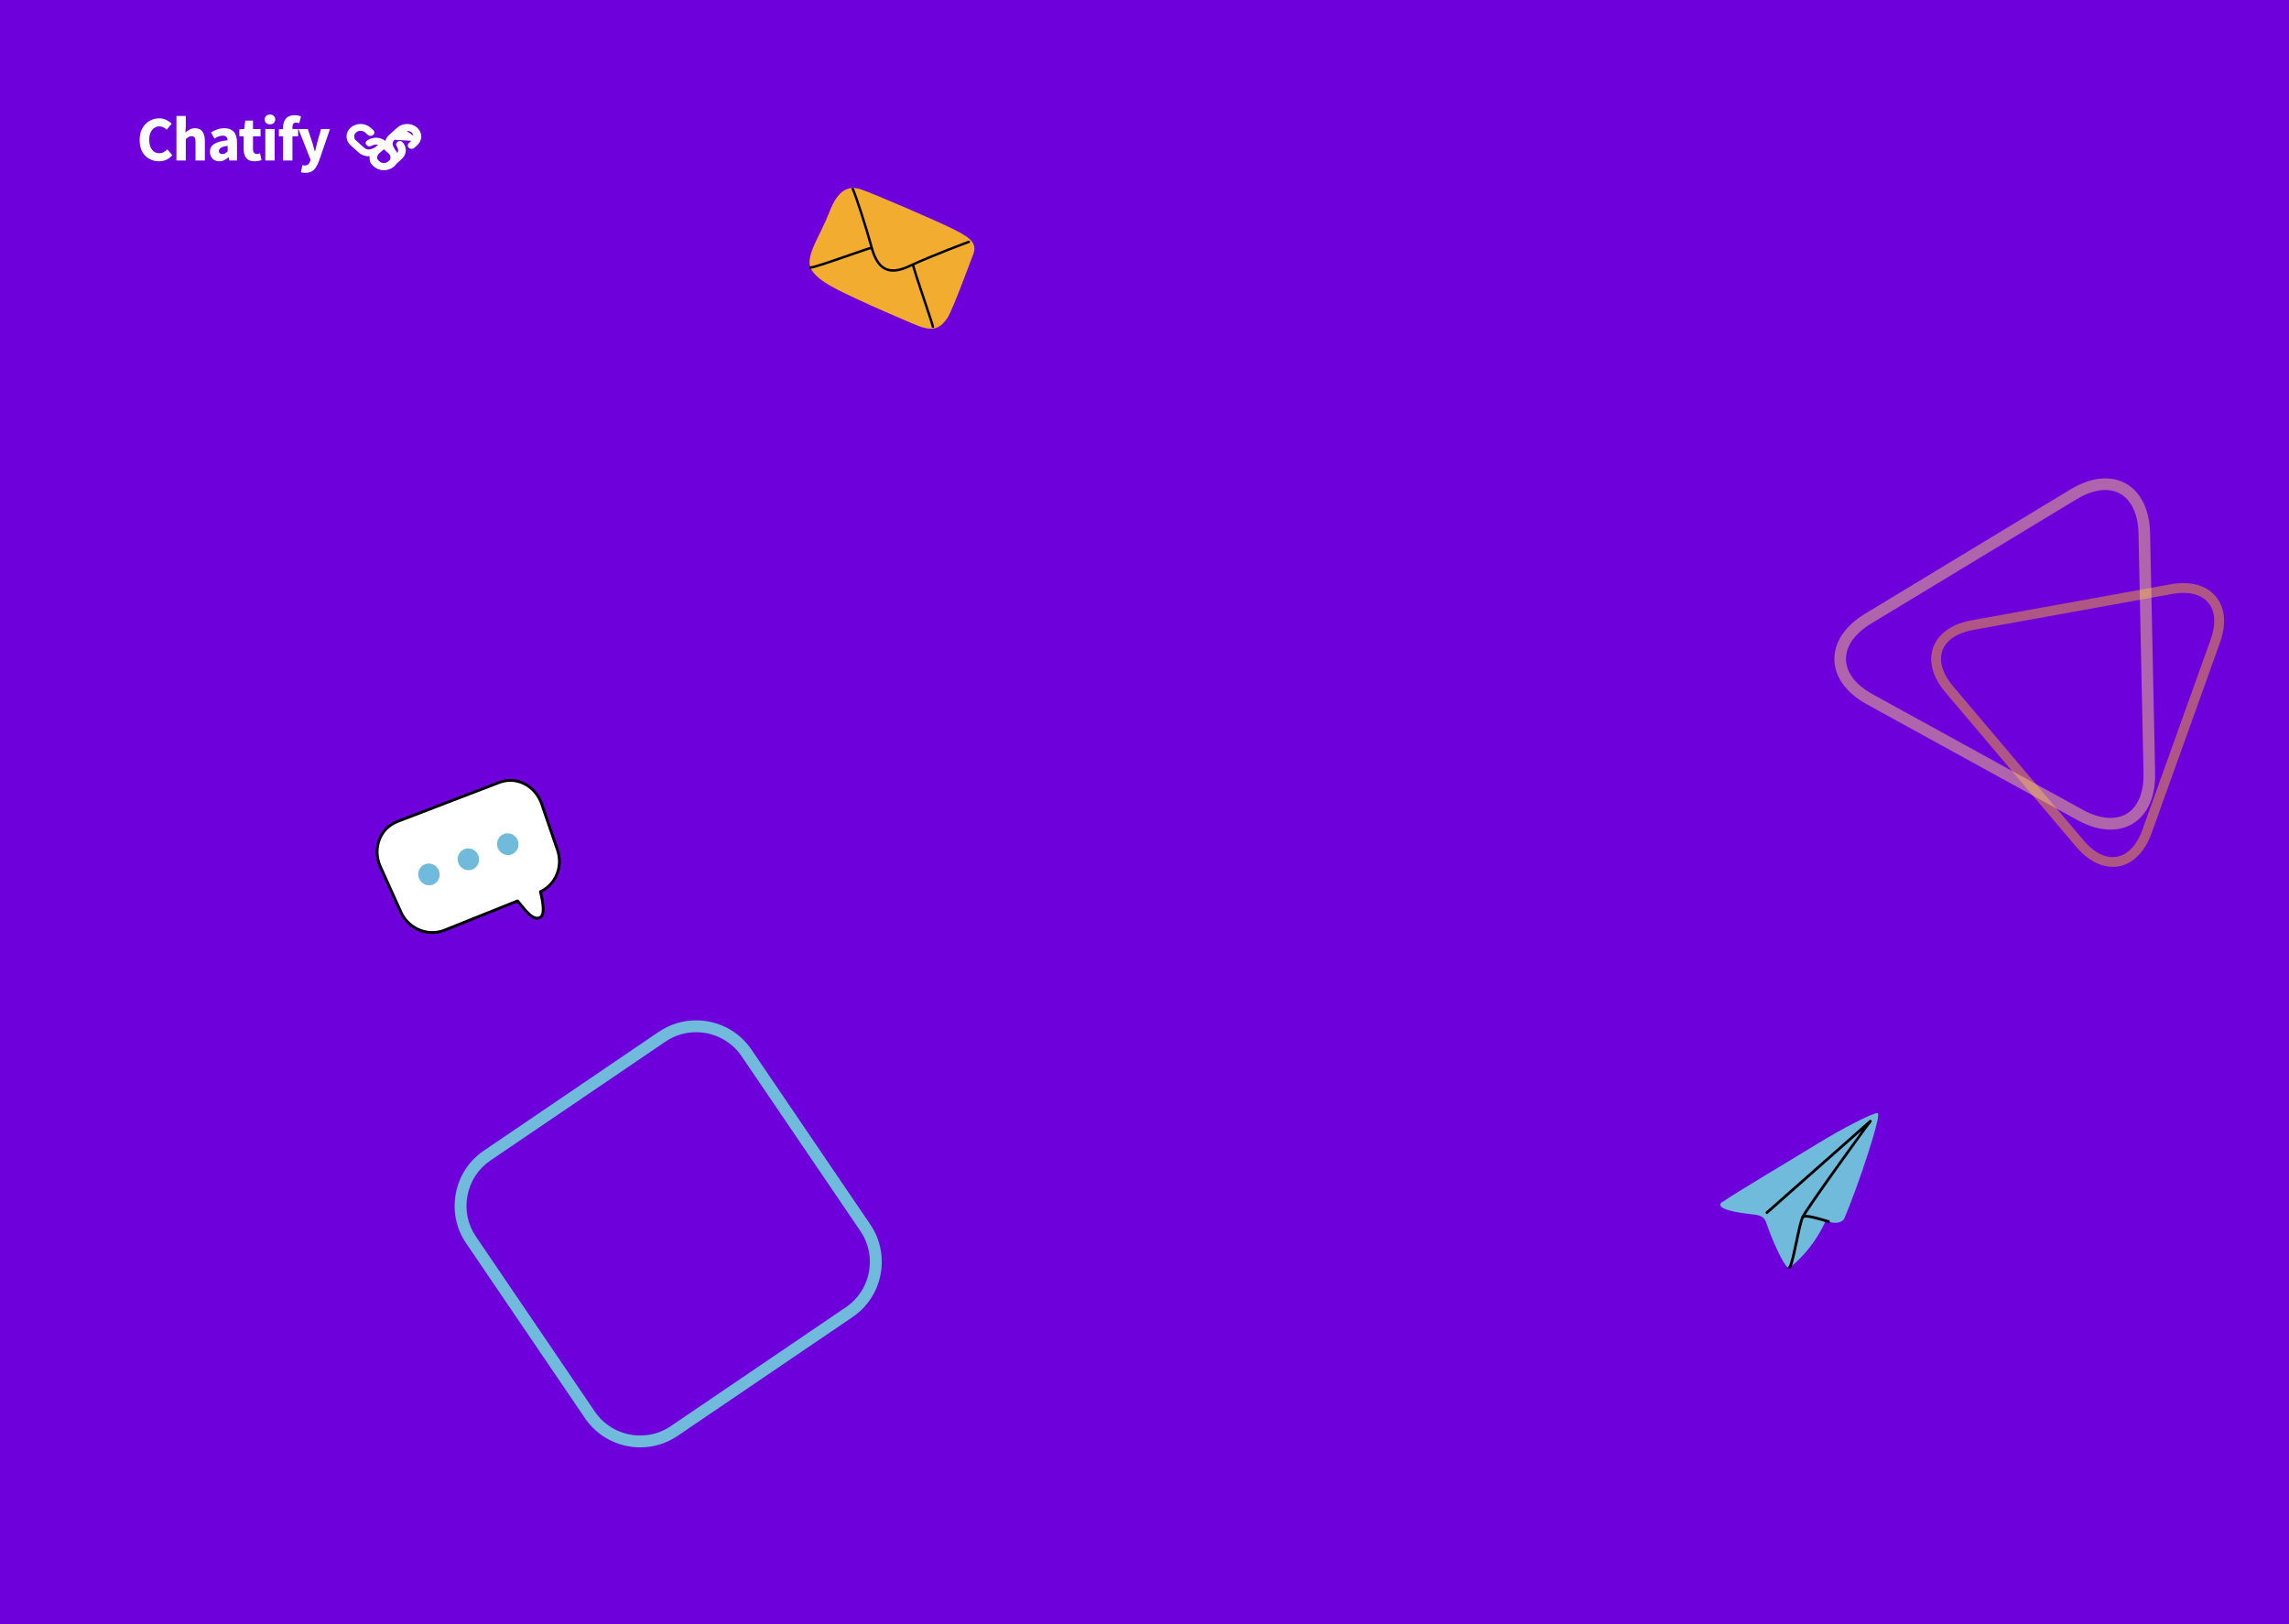 <svg width="1440" height="1022" viewBox="0 0 1440 1022" fill="none" xmlns="http://www.w3.org/2000/svg">
<g clip-path="url(#clip0_1_720)">
<rect width="1440" height="1024" transform="translate(0 -2)" fill="#6D00DB"/>
<path d="M402.772 910.684C388.803 910.684 375.82 903.838 368.033 892.378L293.202 782.21C286.945 772.99 284.653 761.843 286.766 750.824C288.864 739.804 295.098 730.292 304.319 724.028L414.501 649.182C421.43 644.486 429.53 642 437.929 642C451.898 642 464.889 648.846 472.683 660.321L547.521 770.481C560.475 789.594 555.488 815.695 536.397 828.671L426.245 903.487C419.287 908.198 411.178 910.684 402.772 910.684ZM437.914 649.466C431.016 649.466 424.363 651.504 418.689 655.364L308.507 730.21C300.937 735.347 295.822 743.164 294.083 752.227C292.358 761.283 294.239 770.437 299.376 778.007L374.207 888.175C380.598 897.597 391.274 903.218 402.764 903.218C409.67 903.218 416.322 901.18 422.019 897.305L532.172 822.489C547.873 811.82 551.964 790.371 541.317 774.67L466.486 664.517C460.095 655.095 449.404 649.466 437.914 649.466Z" fill="#70BADB"/>
<g filter="url(#filter0_d_1_720)">
<path d="M242.79 78.955L247.904 83.513C248.733 84.243 249.393 85.112 249.845 86.07C250.296 87.028 250.531 88.056 250.534 89.095C250.538 90.134 250.312 91.164 249.867 92.124C249.423 93.085 248.77 93.958 247.946 94.692C247.121 95.427 246.142 96.009 245.064 96.405C243.987 96.801 242.832 97.003 241.666 97C240.5 96.996 239.347 96.787 238.272 96.385C237.197 95.983 236.222 95.395 235.403 94.655L233.7 93.137C233.47 92.939 233.286 92.701 233.159 92.439C233.033 92.177 232.966 91.895 232.963 91.61C232.96 91.325 233.021 91.042 233.142 90.778C233.263 90.514 233.442 90.274 233.668 90.072C233.895 89.87 234.164 89.71 234.46 89.602C234.756 89.494 235.074 89.439 235.394 89.442C235.714 89.444 236.03 89.503 236.324 89.616C236.618 89.728 236.885 89.892 237.107 90.097L238.814 91.617C239.568 92.283 240.589 92.656 241.651 92.654C242.714 92.652 243.732 92.275 244.483 91.605C245.234 90.935 245.657 90.028 245.66 89.081C245.662 88.133 245.243 87.224 244.495 86.552L239.381 81.994C238.828 81.501 238.126 81.162 237.361 81.02C236.596 80.877 235.8 80.937 235.072 81.192C234.812 81.283 234.571 81.378 234.343 81.472L233.597 81.783C232.601 82.184 231.834 82.356 230.859 81.488C229.457 80.239 229.82 79.086 231.529 78.036C233.231 76.993 235.289 76.513 237.346 76.681C239.403 76.849 241.329 77.654 242.79 78.955ZM233.131 70.347L234.835 71.865C235.274 72.27 235.517 72.813 235.512 73.376C235.507 73.939 235.254 74.478 234.807 74.877C234.36 75.275 233.756 75.502 233.123 75.507C232.491 75.512 231.882 75.296 231.427 74.904L229.722 73.386C229.352 73.044 228.909 72.771 228.418 72.583C227.928 72.395 227.401 72.296 226.868 72.292C226.334 72.288 225.805 72.379 225.311 72.558C224.817 72.738 224.369 73.004 223.991 73.34C223.614 73.676 223.316 74.076 223.113 74.516C222.911 74.956 222.81 75.428 222.814 75.903C222.818 76.379 222.929 76.849 223.14 77.286C223.35 77.723 223.656 78.118 224.04 78.448L229.153 83.006C229.706 83.499 230.408 83.838 231.174 83.98C231.939 84.123 232.734 84.063 233.462 83.809C233.722 83.717 233.963 83.622 234.192 83.528L234.937 83.217C235.934 82.816 236.702 82.644 237.676 83.512C239.077 84.761 238.714 85.914 237.006 86.964C235.304 88.007 233.246 88.487 231.189 88.319C229.132 88.151 227.206 87.346 225.745 86.045L220.631 81.487C219.801 80.757 219.141 79.888 218.69 78.93C218.238 77.972 218.004 76.944 218 75.905C217.996 74.866 218.223 73.836 218.667 72.876C219.111 71.915 219.765 71.042 220.589 70.308C221.413 69.573 222.392 68.991 223.47 68.595C224.548 68.199 225.703 67.997 226.869 68C228.034 68.004 229.188 68.213 230.263 68.615C231.337 69.017 232.312 69.607 233.131 70.347Z" fill="white"/>
<path d="M244.755 74.903L249.869 70.345C250.688 69.605 251.663 69.017 252.737 68.615C253.812 68.213 254.966 68.004 256.131 68C257.297 67.997 258.452 68.199 259.53 68.595C260.608 68.991 261.587 69.573 262.411 70.308C263.235 71.042 263.889 71.915 264.333 72.876C264.777 73.836 265.004 74.866 265 75.905C264.996 76.944 264.762 77.972 264.31 78.93C263.859 79.888 263.199 80.757 262.369 81.487L260.666 83.005C260.443 83.21 260.177 83.374 259.883 83.487C259.589 83.6 259.273 83.659 258.953 83.662C258.633 83.664 258.315 83.61 258.019 83.502C257.723 83.394 257.453 83.235 257.227 83.033C257.001 82.831 256.821 82.591 256.7 82.328C256.579 82.064 256.518 81.781 256.52 81.495C256.523 81.21 256.589 80.928 256.715 80.666C256.842 80.404 257.025 80.166 257.255 79.968L258.96 78.447C259.708 77.774 260.127 76.865 260.124 75.918C260.122 74.971 259.699 74.063 258.947 73.394C258.196 72.724 257.177 72.347 256.115 72.345C255.052 72.343 265.065 78.263 264.31 78.93L248.164 77.941C247.611 78.434 247.231 79.06 247.071 79.742C246.911 80.424 246.978 81.133 247.264 81.782C247.367 82.014 247.473 82.228 247.579 82.432L247.928 83.097C248.378 83.985 248.57 84.668 247.597 85.537C246.195 86.787 244.901 86.463 243.723 84.94C242.553 83.423 242.015 81.589 242.204 79.755C242.392 77.922 243.295 76.205 244.755 74.903ZM235.096 83.512L236.8 81.994C237.254 81.602 239.867 79.455 240.5 79.46C241.132 79.464 240.856 80.494 241.303 80.892C241.75 81.29 242.904 81.761 242.91 82.325C242.916 82.888 240.649 84.625 240.21 85.03L238.507 86.55C238.123 86.88 237.817 87.275 237.606 87.712C237.395 88.149 237.284 88.619 237.28 89.095C237.275 89.57 237.376 90.042 237.578 90.482C237.78 90.922 238.078 91.322 238.455 91.658C238.832 91.995 239.281 92.261 239.775 92.441C240.268 92.621 240.797 92.712 241.331 92.708C241.864 92.704 242.392 92.605 242.882 92.418C243.372 92.23 243.816 91.957 244.186 91.615L249.3 87.057C249.853 86.565 250.233 85.939 250.393 85.257C250.552 84.575 250.486 83.866 250.2 83.217C250.097 82.985 249.991 82.77 249.885 82.567L249.536 81.902C249.086 81.014 248.893 80.329 249.867 79.461C251.269 78.212 252.562 78.536 253.741 80.058C254.911 81.575 255.449 83.41 255.26 85.243C255.072 87.077 254.169 88.793 252.709 90.096L247.595 94.653C246.776 95.393 245.801 95.981 244.727 96.384C243.652 96.786 242.498 96.995 241.333 96.999C240.167 97.002 239.012 96.8 237.934 96.404C236.856 96.008 235.877 95.426 235.053 94.691C234.229 93.956 233.575 93.084 233.131 92.123C232.687 91.162 232.46 90.133 232.464 89.094C232.468 88.055 232.702 87.027 233.154 86.069C233.605 85.111 234.267 84.242 235.096 83.512Z" fill="white"/>
</g>
<g filter="url(#filter1_d_1_720)">
<path d="M99.96 97.48C97.773 97.48 95.76 96.973 93.92 95.96C92.08 94.947 90.6 93.453 89.48 91.48C88.387 89.48 87.84 87.027 87.84 84.12C87.84 81.24 88.4 78.787 89.52 76.76C90.667 74.707 92.173 73.147 94.04 72.08C95.933 70.987 97.973 70.44 100.16 70.44C101.84 70.44 103.347 70.787 104.68 71.48C106.013 72.147 107.12 72.933 108 73.84L104.88 77.6C104.213 76.987 103.507 76.493 102.76 76.12C102.04 75.72 101.213 75.52 100.28 75.52C99.107 75.52 98.027 75.853 97.04 76.52C96.08 77.187 95.307 78.147 94.72 79.4C94.16 80.653 93.88 82.16 93.88 83.92C93.88 86.587 94.453 88.667 95.6 90.16C96.747 91.653 98.28 92.4 100.2 92.4C101.267 92.4 102.213 92.16 103.04 91.68C103.893 91.2 104.64 90.627 105.28 89.96L108.4 93.64C106.213 96.2 103.4 97.48 99.96 97.48ZM111.001 97V68.96H116.881V75.84L116.601 79.4C117.348 78.733 118.215 78.12 119.201 77.56C120.215 76.973 121.388 76.68 122.721 76.68C124.881 76.68 126.441 77.4 127.401 78.84C128.388 80.253 128.881 82.2 128.881 84.68V97H123.001V85.44C123.001 84 122.801 83.013 122.401 82.48C122.028 81.947 121.415 81.68 120.561 81.68C119.815 81.68 119.175 81.853 118.641 82.2C118.108 82.52 117.521 82.987 116.881 83.6V97H111.001ZM137.973 97.48C136.159 97.48 134.719 96.907 133.653 95.76C132.586 94.587 132.053 93.16 132.053 91.48C132.053 89.4 132.933 87.773 134.693 86.6C136.453 85.427 139.293 84.64 143.213 84.24C143.159 83.36 142.893 82.667 142.413 82.16C141.959 81.627 141.186 81.36 140.093 81.36C139.266 81.36 138.426 81.52 137.573 81.84C136.719 82.16 135.813 82.6 134.853 83.16L132.733 79.28C133.986 78.507 135.319 77.88 136.733 77.4C138.173 76.92 139.666 76.68 141.213 76.68C143.746 76.68 145.693 77.413 147.053 78.88C148.413 80.347 149.093 82.6 149.093 85.64V97H144.293L143.893 94.96H143.733C142.906 95.707 142.013 96.32 141.053 96.8C140.119 97.253 139.093 97.48 137.973 97.48ZM139.973 92.92C140.639 92.92 141.213 92.773 141.693 92.48C142.199 92.16 142.706 91.747 143.213 91.24V87.76C141.133 88.027 139.693 88.453 138.893 89.04C138.093 89.6 137.693 90.267 137.693 91.04C137.693 91.68 137.893 92.16 138.293 92.48C138.719 92.773 139.279 92.92 139.973 92.92ZM160.123 97.48C157.67 97.48 155.91 96.773 154.843 95.36C153.803 93.947 153.283 92.093 153.283 89.8V81.76H150.563V77.4L153.603 77.16L154.283 71.88H159.163V77.16H163.923V81.76H159.163V89.72C159.163 90.84 159.39 91.653 159.843 92.16C160.323 92.64 160.95 92.88 161.723 92.88C162.043 92.88 162.363 92.84 162.683 92.76C163.03 92.68 163.337 92.587 163.603 92.48L164.523 96.76C164.017 96.92 163.39 97.08 162.643 97.24C161.923 97.4 161.083 97.48 160.123 97.48ZM166.916 97V77.16H172.796V97H166.916ZM169.836 74.24C168.849 74.24 168.049 73.96 167.436 73.4C166.823 72.84 166.516 72.093 166.516 71.16C166.516 70.227 166.823 69.48 167.436 68.92C168.049 68.36 168.849 68.08 169.836 68.08C170.823 68.08 171.623 68.36 172.236 68.92C172.849 69.48 173.156 70.227 173.156 71.16C173.156 72.093 172.849 72.84 172.236 73.4C171.623 73.96 170.823 74.24 169.836 74.24ZM178.091 97V81.76H175.451V77.4L178.091 77.2V76.12C178.091 74.707 178.331 73.427 178.811 72.28C179.291 71.133 180.064 70.213 181.131 69.52C182.197 68.827 183.624 68.48 185.411 68.48C186.237 68.48 186.997 68.56 187.691 68.72C188.384 68.88 188.944 69.04 189.371 69.2L188.291 73.52C187.944 73.387 187.597 73.293 187.251 73.24C186.904 73.16 186.571 73.12 186.251 73.12C185.531 73.12 184.971 73.347 184.571 73.8C184.171 74.227 183.971 74.947 183.971 75.96V77.16H187.531V81.76H183.971V97H178.091ZM192.043 104.76C191.457 104.76 190.937 104.72 190.483 104.64C190.057 104.56 189.643 104.467 189.243 104.36L190.283 99.88C190.47 99.907 190.683 99.947 190.923 100C191.163 100.08 191.39 100.12 191.603 100.12C192.59 100.12 193.35 99.88 193.883 99.4C194.417 98.92 194.817 98.293 195.083 97.52L195.363 96.48L187.723 77.16H193.643L196.483 85.68C196.777 86.587 197.043 87.507 197.283 88.44C197.523 89.373 197.777 90.333 198.043 91.32H198.203C198.417 90.387 198.63 89.453 198.843 88.52C199.083 87.56 199.323 86.613 199.563 85.68L201.963 77.16H207.603L200.723 97.2C200.11 98.853 199.43 100.24 198.683 101.36C197.937 102.507 197.03 103.36 195.963 103.92C194.923 104.48 193.617 104.76 192.043 104.76Z" fill="white"/>
</g>
<path d="M541.92 119.242C533.777 116.448 527.156 119.315 521.738 133.491C516.314 147.671 506.781 160.537 509.86 168.345C512.938 176.157 526.76 182.362 539.448 188.321C552.133 194.277 568.858 201.332 573.791 203.461C585.409 208.473 590.418 208.311 596.038 199.98C599.345 195.077 610.591 164.089 611.927 160.9C615.257 152.95 610.621 149.665 599.694 144.158C589.215 138.878 549.527 121.85 541.92 119.242Z" fill="#F2AC30"/>
<path d="M556.901 169.937C556.848 169.914 556.798 169.889 556.747 169.866C551.281 167.314 548.885 160.678 547.407 155.179C544.679 145.016 537.875 123.634 535.829 119.311C535.65 118.933 535.811 118.482 536.19 118.303C536.567 118.123 537.018 118.287 537.197 118.664C539.269 123.044 546.126 144.575 548.87 154.786C550.261 159.967 552.487 166.207 557.387 168.495C560.906 170.102 565.554 169.616 571.253 166.968C586.937 159.682 609.012 151.544 609.232 151.462C609.627 151.319 610.062 151.521 610.203 151.911C610.348 152.303 610.147 152.738 609.754 152.882C609.534 152.964 587.518 161.08 571.891 168.339C565.763 171.187 560.855 171.711 556.901 169.937Z" fill="black"/>
<path d="M509.55 169.034C509.296 168.921 509.115 168.67 509.103 168.375C509.087 167.958 509.41 167.605 509.829 167.589C512.024 167.501 525.051 162.969 534.561 159.66C542.44 156.919 546.944 155.362 547.901 155.241C548.316 155.187 548.694 155.48 548.748 155.896C548.801 156.309 548.508 156.689 548.092 156.743C547.248 156.851 541.326 158.91 535.058 161.091C522.17 165.573 512.133 169.011 509.89 169.101C509.769 169.106 509.654 169.081 509.55 169.034Z" fill="black"/>
<path d="M586.561 206.268C586.325 206.162 586.149 205.938 586.118 205.66C586.014 204.715 583.372 196.838 580.816 189.222C577.443 179.169 573.955 168.773 573.66 166.682C573.601 166.269 573.89 165.885 574.302 165.827C574.719 165.769 575.098 166.06 575.156 166.469C575.432 168.424 579.054 179.218 582.249 188.742C585.504 198.443 587.505 204.442 587.62 205.497C587.666 205.912 587.366 206.285 586.949 206.331C586.815 206.346 586.681 206.322 586.561 206.268Z" fill="black"/>
<path d="M1083.01 756.655C1092.89 749.874 1125.38 730.658 1142.28 720.278C1159.18 709.895 1178.18 700.101 1181.21 700.349C1184.25 700.594 1168.47 747.569 1160.16 766.917C1156.77 771.626 1148.54 768.156 1148.54 768.156C1140.52 786.062 1127.84 796.261 1125.64 797.591C1123.44 798.92 1116.95 784.638 1113.55 775.942C1110.15 767.248 1111.09 764.977 1102.57 764.081C1076.09 761.287 1083.01 756.655 1083.01 756.655Z" fill="#70BADB"/>
<path d="M1125.93 798.395C1125.58 798.523 1125.17 798.404 1124.94 798.082C1124.67 797.694 1124.76 797.16 1125.15 796.89C1126.18 796.028 1127.98 787.454 1129.3 781.193C1130.71 774.466 1132.05 768.109 1133.27 765.509C1135.58 760.608 1160.6 725.988 1171.25 711.376L1112.12 763.626C1111.77 763.937 1111.23 763.905 1110.92 763.553C1110.6 763.198 1110.64 762.658 1110.99 762.345L1176.06 704.846C1176.4 704.541 1176.92 704.563 1177.24 704.894C1177.56 705.224 1177.56 705.747 1177.24 706.078C1175.35 708.166 1137.23 761.113 1134.82 766.238C1133.68 768.659 1132.3 775.211 1130.97 781.547C1128.68 792.43 1127.53 797.304 1126.13 798.291C1126.07 798.334 1126 798.369 1125.93 798.395Z" fill="black"/>
<path d="M1150.6 769.397C1150.43 769.457 1150.25 769.467 1150.07 769.414L1149.63 769.284C1143.48 767.48 1135.83 765.225 1134.67 766.461C1134.34 766.803 1133.8 766.815 1133.46 766.49C1133.11 766.164 1133.1 765.623 1133.43 765.279C1135.22 763.396 1140.66 764.868 1150.11 767.641L1150.55 767.769C1151 767.902 1151.26 768.377 1151.13 768.831C1151.05 769.105 1150.85 769.308 1150.6 769.397Z" fill="black"/>
<path d="M314.118 492.313L250.114 516.862C238.986 521.13 234.156 533.96 239.275 545.269L252.28 574.013C257.017 584.49 269.219 589.45 279.569 585.299L325.612 566.839C330.784 573.098 335.236 579.411 339.738 577.295C342.927 575.697 341.659 568.142 340.008 561.016C349.49 556.688 354.314 545.342 350.764 534.997L340.765 505.812C336.831 494.334 324.886 488.183 314.118 492.313Z" fill="white"/>
<path d="M339.733 578.246C335.197 579.986 331.147 575.014 326.459 569.256C326.091 568.804 325.719 568.347 325.343 567.89L279.592 586.23C268.721 590.4 256.374 585.192 251.482 574.373L238.478 545.629C235.848 539.817 235.672 533.239 237.997 527.582C240.2 522.217 244.394 518.12 249.801 516.046L313.806 491.497C318.987 489.51 324.648 489.728 329.751 492.113C335.232 494.674 339.548 499.564 341.592 505.527L351.591 534.712C355.165 545.135 350.529 556.75 341.015 561.503C342.742 569.113 343.743 576.264 340.128 578.076C339.986 578.143 339.859 578.198 339.733 578.246ZM325.298 566.023C325.649 565.889 326.045 565.993 326.285 566.283C326.802 566.907 327.312 567.534 327.817 568.151C332.186 573.516 335.981 578.112 339.366 576.503C342.351 575.007 340.03 564.986 339.158 561.213C339.065 560.809 339.269 560.393 339.646 560.22C348.784 556.05 353.307 545.095 349.939 535.28L339.94 506.095C338.051 500.579 334.068 496.059 329.014 493.697C324.347 491.516 319.171 491.314 314.436 493.13L250.432 517.679C245.478 519.579 241.637 523.331 239.617 528.247C237.476 533.461 237.643 539.532 240.075 544.91L253.079 573.654C257.515 583.464 269.129 588.372 278.97 584.598L279.246 584.488L325.289 566.029C325.289 566.029 325.293 566.025 325.298 566.023Z" fill="black"/>
<path d="M276.119 547.786C277.48 551.334 275.773 555.289 272.308 556.618C268.842 557.947 264.929 556.148 263.568 552.6C262.206 549.051 263.913 545.096 267.379 543.766C270.844 542.439 274.757 544.237 276.119 547.786Z" fill="#70BADB"/>
<path d="M300.925 538.272C302.286 541.82 300.579 545.774 297.113 547.104C293.648 548.433 289.733 546.634 288.372 543.086C287.011 539.537 288.719 535.581 292.184 534.252C295.651 532.925 299.564 534.722 300.925 538.272Z" fill="#70BADB"/>
<path d="M325.732 528.757C327.093 532.305 325.386 536.26 321.921 537.589C318.453 538.919 314.54 537.12 313.179 533.572C311.818 530.022 313.524 526.067 316.992 524.737C320.459 523.409 324.37 525.208 325.732 528.757Z" fill="#70BADB"/>
<g opacity="0.5">
<path d="M1340.52 542.103C1329.85 548.82 1316.68 545.264 1306.15 532.832L1223.89 435.673C1216.97 427.508 1213.96 419.043 1215.18 411.195C1216.79 400.706 1226.09 392.875 1240.16 390.327L1365.41 367.657C1377.76 365.422 1387.86 368.087 1393.84 375.153C1399.82 382.219 1400.79 392.616 1396.55 404.425L1353.55 524.248C1350.62 532.389 1346.12 538.576 1340.52 542.103ZM1229.31 400.719C1224.74 403.594 1221.96 407.538 1221.25 412.128C1220.33 418.08 1222.93 425.029 1228.58 431.689L1310.83 528.847C1319.36 538.919 1329.24 541.93 1337.23 536.895C1341.66 534.108 1345.3 529.011 1347.75 522.163L1390.75 402.34C1394.21 392.695 1393.64 384.44 1389.14 379.125C1384.63 373.805 1376.59 371.879 1366.5 373.707L1241.24 396.377C1236.55 397.229 1232.54 398.687 1229.31 400.719Z" fill="#F2AC30"/>
</g>
<g opacity="0.5">
<path d="M1327.75 522C1321.17 522 1314.15 519.979 1306.89 515.987L1174.58 443.233C1161.54 436.067 1154.24 426.069 1154.01 415.087C1153.78 404.104 1160.66 393.815 1173.39 386.109L1302.56 307.911C1310.13 303.328 1317.49 301 1324.45 301C1341.13 301 1352.19 314.515 1352.62 335.436L1355.78 486.382C1356.02 498.313 1352.86 507.996 1346.61 514.367C1341.71 519.358 1335.2 522 1327.75 522ZM1324.44 308.297C1318.92 308.297 1312.66 310.319 1306.32 314.15L1177.15 392.348C1166.75 398.646 1161.12 406.665 1161.3 414.933C1161.47 423.201 1167.43 430.98 1178.09 436.84L1310.4 509.594C1322.85 516.432 1334.48 516.308 1341.39 509.259C1346.23 504.311 1348.68 496.452 1348.47 486.528L1345.32 335.582C1344.97 318.754 1336.97 308.297 1324.44 308.297Z" fill="#F2C87E"/>
</g>
</g>
<defs>
<filter id="filter0_d_1_720" x="214" y="68" width="55" height="43" filterUnits="userSpaceOnUse" color-interpolation-filters="sRGB">
<feFlood flood-opacity="0" result="BackgroundImageFix"/>
<feColorMatrix in="SourceAlpha" type="matrix" values="0 0 0 0 0 0 0 0 0 0 0 0 0 0 0 0 0 0 127 0" result="hardAlpha"/>
<feOffset dy="10"/>
<feGaussianBlur stdDeviation="2"/>
<feComposite in2="hardAlpha" operator="out"/>
<feColorMatrix type="matrix" values="0 0 0 0 0 0 0 0 0 0 0 0 0 0 0 0 0 0 0.25 0"/>
<feBlend mode="normal" in2="BackgroundImageFix" result="effect1_dropShadow_1_720"/>
<feBlend mode="normal" in="SourceGraphic" in2="effect1_dropShadow_1_720" result="shape"/>
</filter>
<filter id="filter1_d_1_720" x="83.84" y="68.08" width="127.763" height="44.68" filterUnits="userSpaceOnUse" color-interpolation-filters="sRGB">
<feFlood flood-opacity="0" result="BackgroundImageFix"/>
<feColorMatrix in="SourceAlpha" type="matrix" values="0 0 0 0 0 0 0 0 0 0 0 0 0 0 0 0 0 0 127 0" result="hardAlpha"/>
<feOffset dy="4"/>
<feGaussianBlur stdDeviation="2"/>
<feComposite in2="hardAlpha" operator="out"/>
<feColorMatrix type="matrix" values="0 0 0 0 0 0 0 0 0 0 0 0 0 0 0 0 0 0 0.25 0"/>
<feBlend mode="normal" in2="BackgroundImageFix" result="effect1_dropShadow_1_720"/>
<feBlend mode="normal" in="SourceGraphic" in2="effect1_dropShadow_1_720" result="shape"/>
</filter>
<clipPath id="clip0_1_720">
<rect width="1440" height="1024" fill="white" transform="translate(0 -2)"/>
</clipPath>
</defs>
</svg>
